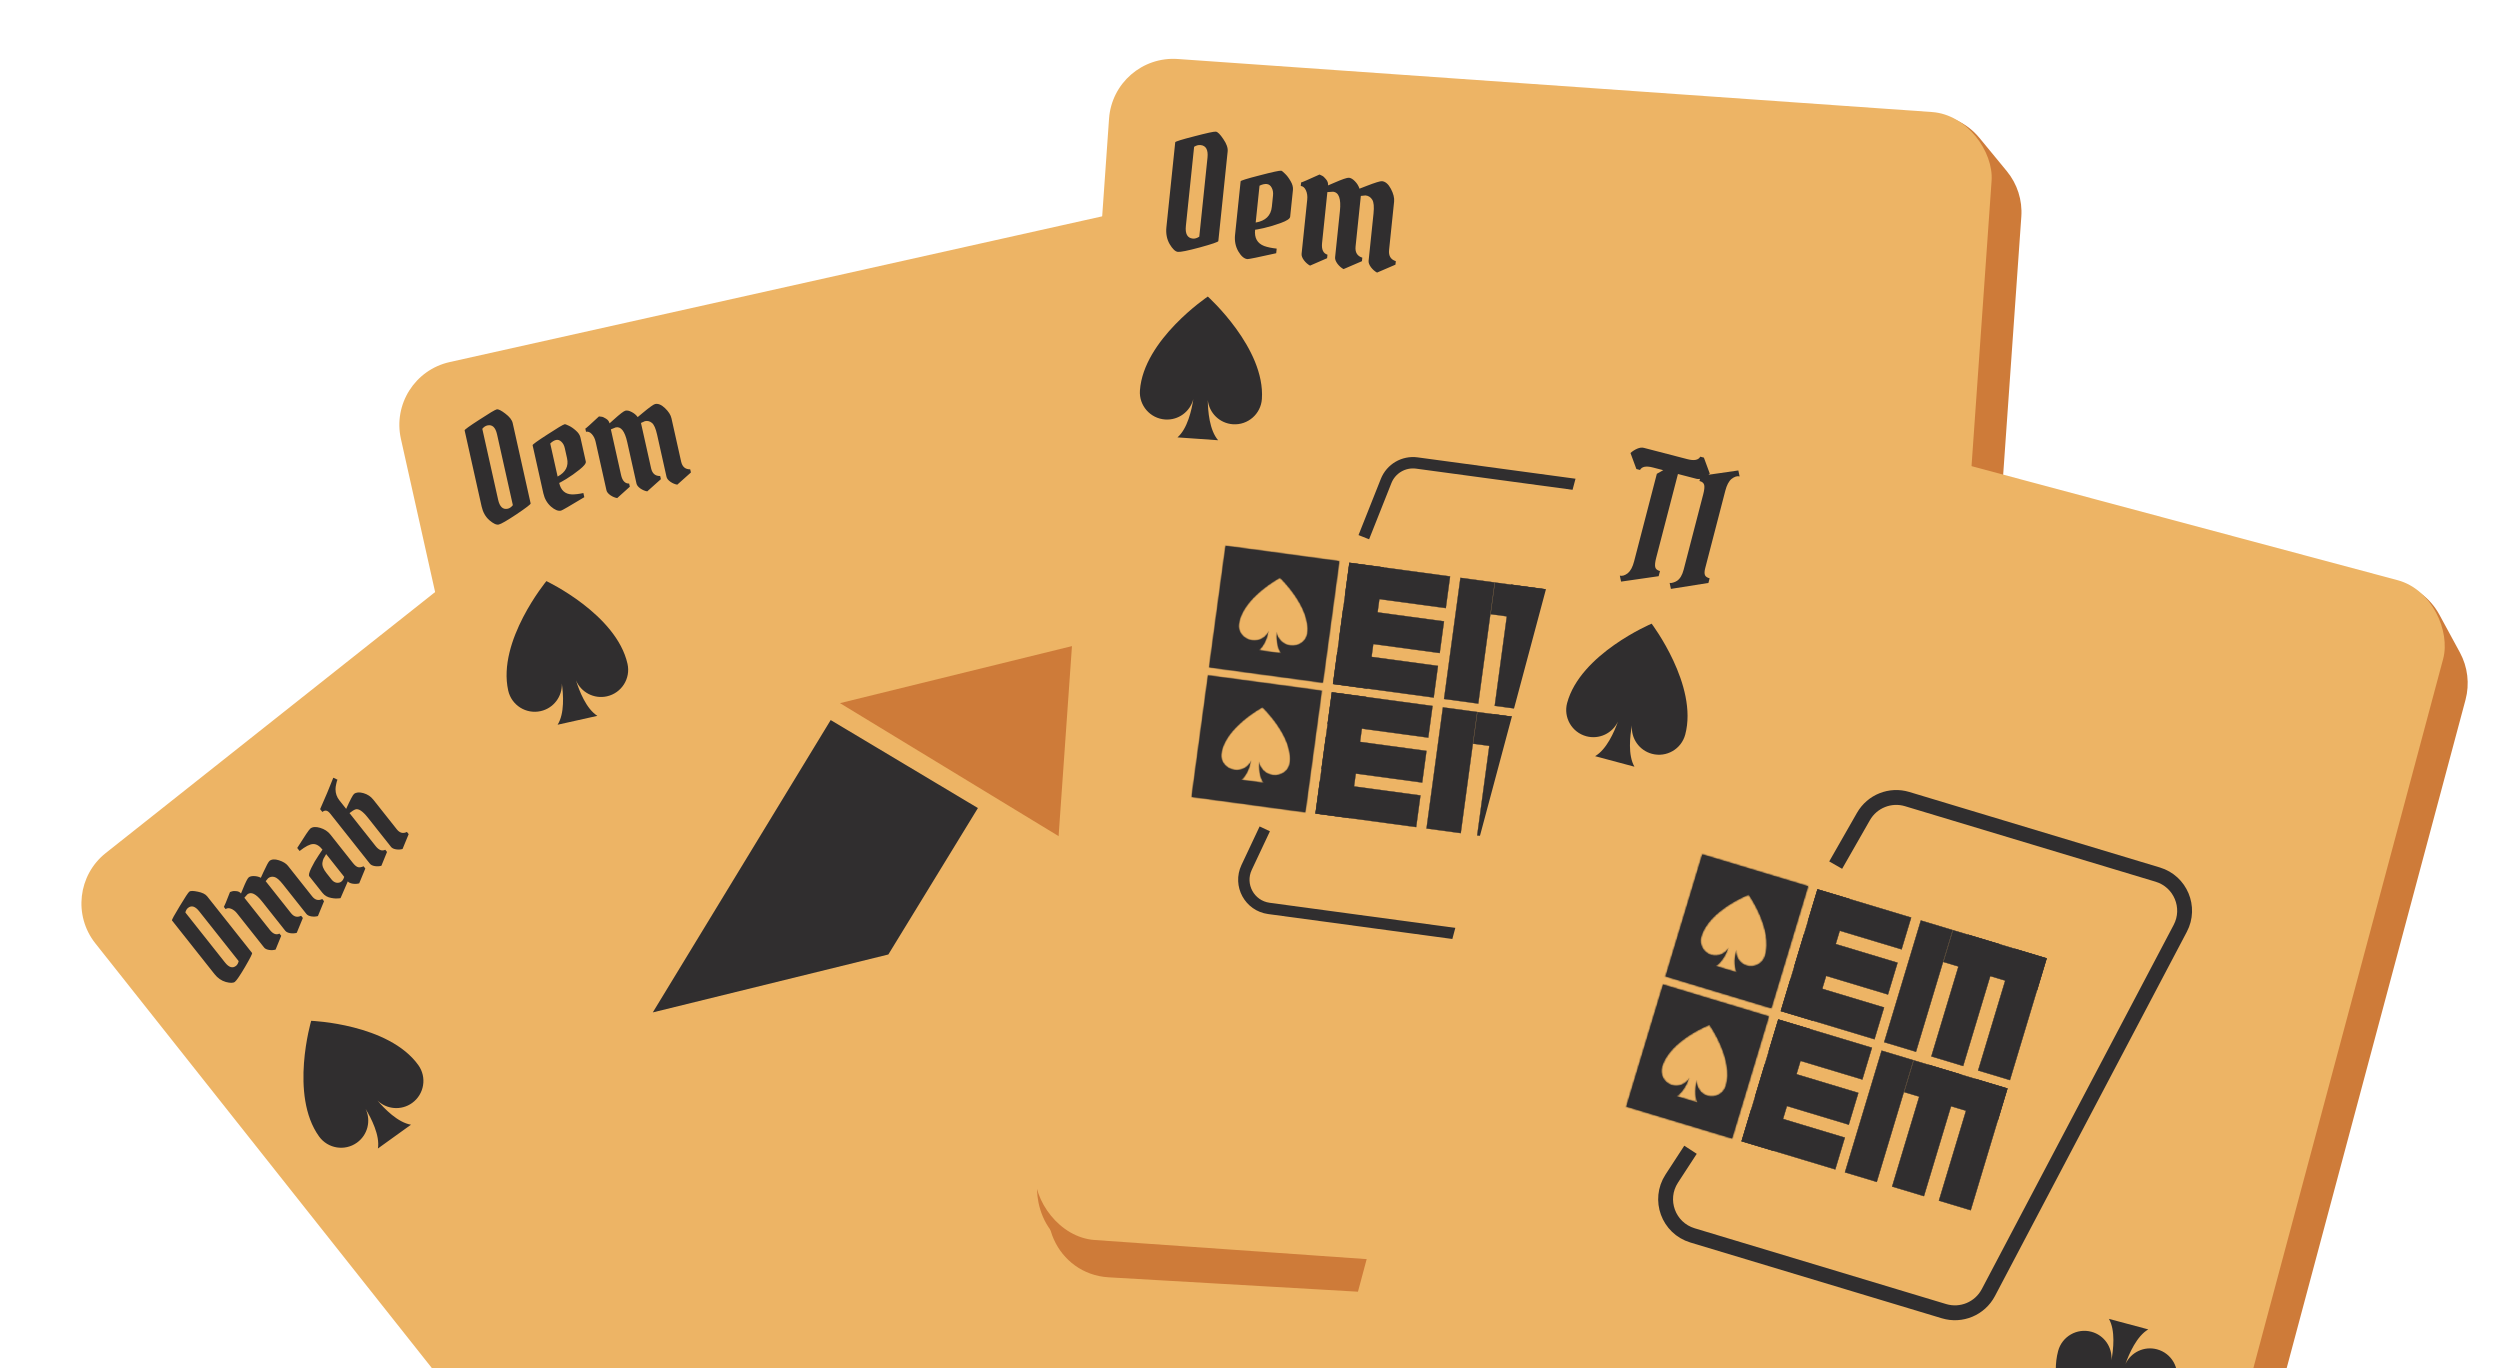 <svg width="994" height="544" viewBox="0 0 994 544" fill="none" xmlns="http://www.w3.org/2000/svg">
<path d="M269.461 174.541C268.296 158.268 282.449 145.009 298.599 147.32L315.54 149.745C322.021 150.673 327.9 154.05 331.967 159.182L590.757 485.804C599.454 496.78 597.709 512.708 586.844 521.542L348.547 715.276C332.484 728.336 308.366 717.849 306.888 697.2C292.862 501.329 283.785 374.578 269.461 174.541Z" fill="#CE7B39"/>
<rect x="22.023" y="355.028" width="351.766" height="470.727" rx="25.583" transform="rotate(-38.391 22.023 355.028)" fill="#EDB465"/>
<path d="M85.276 387.289L68.385 365.971C68.237 365.784 69.242 363.923 71.398 360.388C73.533 356.826 74.828 354.866 75.282 354.506C75.736 354.146 76.851 354.154 78.627 354.53C80.43 354.884 81.681 355.502 82.379 356.384L100.223 378.904C100.392 379.118 99.463 380.963 97.434 384.44C95.411 387.869 94.066 389.848 93.398 390.377C92.757 390.885 91.554 390.904 89.789 390.432C88.05 389.94 86.546 388.892 85.276 387.289ZM93.843 384.024C94.351 383.622 94.702 382.995 94.898 382.144L79.182 362.309C77.615 360.332 76.151 359.884 74.789 360.963C74.254 361.386 73.892 361.999 73.702 362.802L89.45 382.678C91.016 384.655 92.481 385.103 93.843 384.024ZM105.01 376.741L94.247 363.157C93.549 362.276 92.758 361.662 91.876 361.317C90.994 360.973 90.273 361.023 89.712 361.467L89.013 360.585C89.179 360.411 89.99 358.442 91.444 354.68C91.674 354.586 91.964 354.486 92.316 354.381C92.647 354.25 93.195 354.228 93.961 354.317C94.754 354.385 95.373 354.699 95.817 355.26C95.914 355.053 96.167 354.439 96.576 353.419C97.664 350.731 98.435 349.207 98.889 348.847C99.37 348.466 100.082 348.293 101.024 348.33C101.992 348.345 102.888 348.57 103.711 349.005C103.744 348.936 104.069 348.222 104.687 346.862C105.925 344.142 106.757 342.613 107.184 342.275C108.039 341.597 109.285 341.523 110.922 342.053C112.559 342.582 113.748 343.314 114.489 344.249L124.109 356.391C125.273 357.86 126.615 358.21 128.136 357.44L128.835 358.321L126.404 364.226C125.625 364.452 124.771 364.498 123.84 364.366C122.888 364.207 122.221 363.887 121.84 363.406L112.474 351.585C111.098 349.849 109.961 348.88 109.062 348.679C108.143 348.451 107.322 348.623 106.601 349.194L105.629 350.356L115.694 363.058C116.858 364.528 118.2 364.877 119.721 364.107L120.42 364.989L117.988 370.894C117.21 371.119 116.356 371.166 115.425 371.033C114.473 370.875 113.806 370.555 113.425 370.074L104.218 358.453C101.784 355.381 99.832 354.427 98.363 355.591L97.151 356.943L107.279 369.726C108.57 371.355 109.848 371.843 111.112 371.189L111.811 372.07L109.573 377.561C108.795 377.786 107.941 377.833 107.01 377.701C106.058 377.542 105.391 377.222 105.01 376.741ZM131.317 331.764L140.302 343.104C141.085 344.093 141.796 344.66 142.434 344.807C143.051 344.927 143.756 344.802 144.551 344.434L145.25 345.315L142.819 351.22C142.041 351.445 141.186 351.492 140.255 351.36C139.303 351.201 138.647 350.894 138.287 350.44L135.406 357.094C135.283 357.104 135.11 357.132 134.886 357.179C134.641 357.199 134.202 357.221 133.568 357.245C132.94 357.221 132.342 357.151 131.773 357.037C130.273 356.79 129.078 356.106 128.189 354.984L122.983 348.412C122.644 347.985 122.905 346.887 123.765 345.118C124.624 343.35 125.58 341.702 126.63 340.173L128.214 337.809C127.008 336.287 125.771 335.549 124.504 335.596C123.216 335.617 121.423 336.537 119.125 338.358L118.173 337.155C121.149 332.405 122.892 329.829 123.399 329.427C124.281 328.729 125.577 328.636 127.289 329.15C129 329.664 130.343 330.535 131.317 331.764ZM131.855 349.731C132.405 350.426 133.061 350.842 133.821 350.978C134.587 351.067 135.224 350.91 135.732 350.508C136.239 350.106 136.615 349.482 136.858 348.637L129.683 339.581C129.206 340.351 128.857 340.953 128.637 341.389C128.443 341.803 128.297 342.332 128.198 342.975C128.011 344.167 128.543 345.551 129.791 347.127L131.855 349.731ZM147.077 343.41L131.361 323.575C130.79 322.854 130.268 322.441 129.794 322.338C129.3 322.208 128.759 322.376 128.171 322.841L127.282 321.719C129.316 317.151 131.06 312.986 132.515 309.224L134.172 309.999C134.011 310.344 133.848 310.907 133.685 311.689C133.5 312.444 133.406 313.149 133.403 313.804C133.406 315.454 133.916 316.92 134.932 318.202L137.63 321.608C139.26 318.012 140.302 316.034 140.756 315.675C141.611 314.997 142.849 314.886 144.471 315.341C146.092 315.795 147.411 316.664 148.427 317.946L157.761 329.727C158.925 331.197 160.268 331.546 161.788 330.776L162.487 331.658L160.056 337.563C159.278 337.788 158.423 337.835 157.492 337.703C156.54 337.544 155.873 337.224 155.493 336.743L146.285 325.122C144.211 322.504 142.555 321.403 141.318 321.817C140.737 322.017 139.952 322.508 138.964 323.291L149.346 336.395C150.637 338.024 151.915 338.512 153.18 337.858L153.878 338.739L151.641 344.23C150.863 344.456 150.008 344.502 149.077 344.37C148.125 344.211 147.458 343.891 147.077 343.41Z" fill="#302E2F"/>
<path d="M509.318 479.56L517.212 496.153L502.864 484.673L509.318 479.56ZM491.638 475.718L495.836 472.392L492.112 467.692L479.58 477.622L483.304 482.322L486.844 479.516L526.866 511.555L529.999 509.073L507.992 462.76L511.501 459.98L507.778 455.28L495.245 465.21L498.969 469.909L503.167 466.583L506.691 473.991L498.044 480.843L491.638 475.718Z" fill="#302E2F"/>
<path d="M247.654 356.59C247.654 356.59 223.221 456.544 265.254 509.594C277.635 525.219 300.343 527.844 315.963 515.468C329.866 504.452 333.454 485.274 325.359 470.173C333.421 482.223 346.153 504.42 344.123 521.941L386.567 488.312C369.044 486.284 350.344 468.815 340.461 458.207C353.313 469.539 372.802 470.432 386.702 459.419C402.326 447.04 404.964 424.334 392.583 408.708C350.546 355.661 247.654 356.59 247.654 356.59Z" fill="#302E2F"/>
<path d="M123.726 405.877C123.726 405.877 115.032 435.412 126.857 451.853C130.339 456.696 137.09 457.796 141.931 454.315C146.24 451.216 147.579 445.534 145.37 440.907C147.612 444.621 151.108 451.433 150.258 456.642L163.412 447.181C158.203 446.331 152.857 440.849 150.05 437.541C153.734 441.107 159.547 441.645 163.855 438.547C168.697 435.065 169.801 428.315 166.318 423.472C154.493 407.032 123.726 405.877 123.726 405.877Z" fill="#302E2F"/>
<path d="M486.464 459.224C486.464 459.224 455.678 459.502 443.101 443.629C439.396 438.954 440.186 432.16 444.859 428.457C449.019 425.16 454.851 425.428 458.696 428.819C455.738 425.646 450.143 420.418 444.9 419.811L457.6 409.749C456.992 414.992 460.801 421.634 463.215 425.238C460.793 420.719 461.866 414.981 466.026 411.686C470.7 407.982 477.495 408.767 481.199 413.443C493.775 429.317 486.464 459.224 486.464 459.224Z" fill="#302E2F"/>
<g filter="url(#filter0_d_167_2601)">
<path d="M455.154 88.298C461.187 73.14 479.701 67.363 493.234 76.473L507.431 86.029C512.863 89.686 516.686 95.285 518.113 101.676L608.944 508.375C611.996 522.041 603.493 535.623 589.865 538.847L291.002 609.55C270.857 614.316 253.707 594.377 261.363 575.143C333.988 392.694 380.984 274.628 455.154 88.298Z" fill="#CE7B39"/>
<rect x="153.825" y="143.096" width="351.766" height="470.727" rx="25.583" transform="rotate(-12.59 153.825 143.096)" fill="#EDB465"/>
<path d="M191.489 194.924L184.732 164.672C184.673 164.406 186.626 162.995 190.593 160.437C194.55 157.842 196.852 156.472 197.496 156.328C198.14 156.184 199.281 156.746 200.917 158.012C202.591 159.27 203.568 160.525 203.847 161.776L210.985 193.735C211.052 194.038 209.183 195.47 205.377 198.032C201.6 200.547 199.238 201.91 198.29 202.122C197.381 202.325 196.137 201.747 194.56 200.388C193.02 199.02 191.997 197.199 191.489 194.924ZM201.899 195.823C202.619 195.663 203.291 195.194 203.913 194.418L197.627 166.27C197 163.464 195.72 162.277 193.787 162.709C193.028 162.878 192.353 163.328 191.759 164.057L198.059 192.263C198.685 195.068 199.965 196.255 201.899 195.823ZM224.526 162.232C224.716 162.19 225.257 162.387 226.151 162.824C227.036 163.224 227.977 163.869 228.972 164.762C229.959 165.616 230.562 166.536 230.782 167.522L232.916 177.075C233.068 177.757 232.25 178.816 230.461 180.25C228.672 181.685 226.901 182.936 225.15 184.004C223.428 185.025 222.491 185.553 222.339 185.587C222.991 188.506 224.663 190.023 227.356 190.138C228.674 190.162 230.206 189.979 231.95 189.59L232.318 191.239C226.566 194.712 223.482 196.496 223.065 196.589C221.928 196.843 220.594 196.305 219.063 194.975C217.523 193.608 216.512 191.843 216.03 189.682L211.762 170.575C211.703 170.31 213.657 168.898 217.623 166.341C221.581 163.746 223.882 162.376 224.526 162.232ZM224.555 171.718C224.318 170.657 223.873 169.821 223.219 169.211C222.557 168.563 221.847 168.323 221.089 168.492C220.33 168.662 219.56 169.132 218.777 169.904L221.711 183.04C224.911 181.331 226.16 178.902 225.457 175.756L224.555 171.718ZM241.127 188.495L236.821 169.218C236.542 167.967 236.035 166.945 235.301 166.154C234.567 165.363 233.802 165.056 233.006 165.234L232.727 163.983C232.984 163.886 234.791 162.268 238.15 159.13C238.433 159.146 238.78 159.188 239.193 159.255C239.598 159.284 240.171 159.534 240.913 160.005C241.693 160.468 242.172 161.097 242.35 161.893C242.552 161.729 243.116 161.225 244.042 160.381C246.492 158.162 248.039 156.981 248.683 156.837C249.366 156.684 250.181 156.861 251.13 157.365C252.116 157.861 252.924 158.537 253.552 159.391C253.62 159.336 254.308 158.765 255.617 157.676C258.236 155.5 259.848 154.343 260.455 154.208C261.668 153.937 262.983 154.479 264.4 155.834C265.817 157.189 266.674 158.53 266.97 159.857L270.818 177.088C271.284 179.173 272.488 180.198 274.43 180.162L274.71 181.413L269.286 186.266C268.376 186.111 267.476 185.735 266.586 185.138C265.688 184.502 265.163 183.844 265.01 183.161L261.264 166.386C260.714 163.921 260.027 162.363 259.205 161.711C258.374 161.021 257.447 160.79 256.423 161.019L254.85 161.728L258.876 179.755C259.342 181.84 260.546 182.865 262.488 182.829L262.768 184.08L257.344 188.933C256.434 188.778 255.534 188.402 254.644 187.805C253.746 187.169 253.221 186.511 253.069 185.828L249.385 169.337C248.412 164.977 246.882 163.03 244.797 163.496L242.883 164.282L246.935 182.422C247.451 184.735 248.52 185.869 250.142 185.825L250.422 187.076L245.402 191.6C244.492 191.445 243.592 191.069 242.702 190.472C241.804 189.837 241.279 189.178 241.127 188.495Z" fill="#302E2F"/>
<path d="M537.831 467.42L537.716 485.795L529.795 469.215L537.831 467.42ZM523.585 456.266L528.813 455.099L527.506 449.247L511.901 452.732L513.208 458.584L517.616 457.599L539.704 503.864L543.605 502.993L543.949 451.718L548.319 450.742L547.012 444.89L531.407 448.375L532.714 454.227L537.942 453.06L537.89 461.263L527.122 463.668L523.585 456.266Z" fill="#302E2F"/>
<g clip-path="url(#clip0_167_2601)">
<path fill-rule="evenodd" clip-rule="evenodd" d="M492.099 289.489L456.513 347.668L333.978 273.131L428.073 249.991L492.099 289.489Z" fill="#CE7B39"/>
<path fill-rule="evenodd" clip-rule="evenodd" d="M330.282 279.855L259.547 396.097L353.204 373.065L388.815 314.845L330.282 279.855Z" fill="#302E2F"/>
</g>
<path d="M217.248 224.61C217.248 224.61 197.649 248.354 202.063 268.119C203.363 273.94 209.138 277.605 214.958 276.305C220.138 275.148 223.602 270.449 223.388 265.327C223.991 269.623 224.53 277.261 221.701 281.716L237.514 278.185C233.058 275.356 230.295 268.215 229.015 264.07C231.001 268.797 236.135 271.575 241.313 270.419C247.134 269.119 250.802 263.346 249.502 257.524C245.086 237.759 217.248 224.61 217.248 224.61Z" fill="#302E2F"/>
<path d="M526.617 439.05C526.617 439.05 498.779 425.901 494.364 406.136C493.064 400.314 496.732 394.541 502.551 393.241C507.731 392.085 512.865 394.863 514.851 399.59C513.569 395.446 510.807 388.304 506.351 385.476L522.165 381.944C519.335 386.4 519.874 394.038 520.478 398.333C520.264 393.211 523.728 388.512 528.907 387.355C534.728 386.055 540.503 389.72 541.803 395.541C546.216 415.306 526.617 439.05 526.617 439.05Z" fill="#302E2F"/>
</g>
<g filter="url(#filter1_d_167_2601)">
<path d="M747.172 48.857C757.287 36.057 776.679 35.814 787.044 48.412L797.916 61.629C802.075 66.685 804.138 73.144 803.679 79.676L774.451 495.368C773.469 509.337 761.438 519.921 747.458 519.114L440.855 501.427C420.188 500.235 409.454 476.226 422.289 459.984C544.042 305.91 622.83 206.208 747.172 48.857Z" fill="#CE7B39"/>
<path d="M420.264 485.533C413.294 478.888 412.105 469.358 412.381 465.423L451.419 493.814C443.938 493.823 427.234 492.178 420.264 485.533Z" fill="#CE7B39"/>
<rect x="442.752" y="15.225" width="351.766" height="470.727" rx="25.583" transform="rotate(4.022 442.752 15.225)" fill="#EDB465"/>
<path d="M463.762 83.871L467.272 50.123C467.302 49.827 469.821 49.042 474.827 47.767C479.837 46.45 482.701 45.828 483.42 45.903C484.139 45.978 485.128 46.957 486.385 48.841C487.685 50.728 488.262 52.37 488.117 53.766L484.409 89.417C484.374 89.755 481.936 90.592 477.095 91.926C472.301 93.223 469.375 93.817 468.318 93.707C467.303 93.601 466.213 92.569 465.049 90.609C463.927 88.655 463.498 86.408 463.762 83.871ZM474.253 88.425C475.057 88.508 475.917 88.256 476.833 87.667L480.098 56.266C480.424 53.137 479.508 51.46 477.351 51.235C476.505 51.148 475.648 51.379 474.778 51.93L471.506 83.394C471.181 86.523 472.096 88.2 474.253 88.425ZM509.42 61.432C509.632 61.454 510.125 61.847 510.901 62.611C511.681 63.334 512.432 64.331 513.155 65.603C513.882 66.833 514.188 67.998 514.074 69.097L512.965 79.754C512.886 80.516 511.669 81.329 509.313 82.196C506.957 83.062 504.685 83.745 502.495 84.244C500.353 84.705 499.197 84.927 499.028 84.91C498.689 88.166 499.897 90.322 502.651 91.378C504.012 91.862 505.664 92.204 507.61 92.407L507.419 94.246C500.241 95.851 496.42 96.629 495.954 96.581C494.686 96.449 493.488 95.427 492.362 93.514C491.24 91.559 490.804 89.376 491.055 86.966L493.272 65.651C493.302 65.355 495.821 64.57 500.827 63.295C505.837 61.978 508.702 61.357 509.42 61.432ZM506.151 71.287C506.274 70.103 506.103 69.081 505.637 68.22C505.175 67.317 504.521 66.821 503.675 66.733C502.829 66.645 501.866 66.866 500.785 67.395L499.261 82.048C503.177 81.387 505.318 79.301 505.683 75.791L506.151 71.287ZM517.515 94.463L519.751 72.958C519.896 71.562 519.726 70.326 519.239 69.25C518.753 68.173 518.065 67.589 517.177 67.496L517.322 66.101C517.623 66.089 520.062 65.039 524.639 62.95C524.927 63.066 525.273 63.23 525.678 63.443C526.088 63.614 526.596 64.073 527.202 64.82C527.851 65.571 528.129 66.391 528.036 67.279C528.303 67.179 529.064 66.852 530.319 66.298C533.633 64.847 535.649 64.159 536.368 64.234C537.13 64.313 537.915 64.78 538.724 65.633C539.575 66.491 540.178 67.473 540.533 68.579C540.622 68.545 541.535 68.191 543.273 67.517C546.747 66.168 548.823 65.529 549.5 65.6C550.853 65.74 552.029 66.761 553.029 68.66C554.028 70.559 554.451 72.249 554.297 73.729L552.298 92.95C552.056 95.276 552.949 96.758 554.978 97.397L554.832 98.793L547.515 101.943C546.625 101.466 545.821 100.762 545.106 99.833C544.395 98.861 544.079 97.995 544.158 97.234L546.104 78.52C546.39 75.771 546.22 73.915 545.593 72.952C544.971 71.947 544.089 71.385 542.947 71.266L541.068 71.456L538.976 91.565C538.735 93.891 539.628 95.373 541.656 96.011L541.511 97.407L534.194 100.558C533.303 100.08 532.5 99.377 531.784 98.448C531.073 97.476 530.757 96.609 530.836 95.848L532.75 77.452C533.255 72.588 532.345 70.036 530.019 69.794L527.759 69.943L525.655 90.18C525.387 92.759 526.102 94.308 527.801 94.827L527.655 96.223L520.872 99.172C519.982 98.695 519.178 97.991 518.463 97.062C517.752 96.09 517.436 95.224 517.515 94.463Z" fill="#302E2F"/>
<path d="M726.257 419.546C721.985 419.512 719.13 421.743 717.692 426.237C717.478 425.474 717.183 424.731 716.807 424.01C714.919 420.458 711.716 418.523 707.197 418.206C705.708 418.101 704.339 418.192 703.09 418.478C698.85 419.515 696.563 422.4 696.23 427.132C695.794 434.1 702.398 438.198 716.043 439.425L715.679 444.608C715.57 446.15 715.371 447.472 715.079 448.573C714.335 451.566 712.713 452.975 710.214 452.8C709.47 452.747 708.815 452.568 708.248 452.261C707.382 451.665 706.731 450.284 706.296 448.116C706.135 447.357 706.013 446.814 705.929 446.487C705.289 444.198 703.826 442.973 701.539 442.813C701.008 442.775 700.497 442.82 700.007 442.945C698.003 443.339 696.928 444.572 696.782 446.646C696.718 447.55 696.898 448.417 697.32 449.248C698.96 452.516 703.396 454.404 710.627 454.912C712.487 455.043 714.228 454.978 715.85 454.718C722.125 453.61 725.497 449.733 725.964 443.087L727.136 426.42C727.315 423.868 727.994 422.58 729.171 422.556C730.709 422.717 731.509 424.643 731.57 428.334L733.649 428.4C733.605 426.741 733.461 425.368 733.217 424.283C732.458 421.398 730.138 419.819 726.257 419.546ZM711.103 421.926C711.475 421.952 711.894 422.062 712.362 422.255C714.535 423.263 715.996 425.663 716.744 429.456L716.2 437.192C713.815 436.917 711.869 436.486 710.361 435.899C707.564 434.634 706.29 432.247 706.536 428.738C706.915 424.116 708.437 421.846 711.103 421.926Z" fill="#302E2F"/>
<mask id="path-21-inside-1_167_2601" fill="white">
<path fill-rule="evenodd" clip-rule="evenodd" d="M532.488 216.705L487.312 210.593L480.779 258.877L525.955 264.989L532.488 216.705ZM492.535 241.749C493.96 231.217 508.936 223.233 508.936 223.233C508.936 223.233 521.251 234.909 519.827 245.442C519.407 248.544 516.351 250.691 513.002 250.238C510.023 249.835 507.819 247.508 507.664 244.815C507.555 247.09 507.662 251.114 509.495 253.339L500.397 252.108C502.755 250.451 503.927 246.599 504.427 244.377C503.562 246.932 500.82 248.59 497.84 248.187C494.491 247.734 492.115 244.852 492.535 241.749Z"/>
</mask>
<path fill-rule="evenodd" clip-rule="evenodd" d="M532.488 216.705L487.312 210.593L480.779 258.877L525.955 264.989L532.488 216.705ZM492.535 241.749C493.96 231.217 508.936 223.233 508.936 223.233C508.936 223.233 521.251 234.909 519.827 245.442C519.407 248.544 516.351 250.691 513.002 250.238C510.023 249.835 507.819 247.508 507.664 244.815C507.555 247.09 507.662 251.114 509.495 253.339L500.397 252.108C502.755 250.451 503.927 246.599 504.427 244.377C503.562 246.932 500.82 248.59 497.84 248.187C494.491 247.734 492.115 244.852 492.535 241.749Z" fill="#302E2F"/>
<path d="M487.312 210.593L487.363 210.214L486.984 210.162L486.932 210.542L487.312 210.593ZM532.488 216.705L532.868 216.757L532.919 216.377L532.54 216.326L532.488 216.705ZM480.779 258.877L480.4 258.826L480.348 259.205L480.728 259.257L480.779 258.877ZM525.955 264.989L525.904 265.369L526.284 265.42L526.335 265.041L525.955 264.989ZM508.936 223.233L509.199 222.955L508.999 222.765L508.755 222.895L508.936 223.233ZM519.827 245.442L520.207 245.493L520.207 245.493L519.827 245.442ZM507.664 244.815L508.047 244.793L507.281 244.796L507.664 244.815ZM509.495 253.339L509.443 253.718L510.412 253.849L509.79 253.095L509.495 253.339ZM500.397 252.108L500.177 251.794L499.377 252.356L500.346 252.488L500.397 252.108ZM504.427 244.377L504.801 244.461L504.064 244.254L504.427 244.377ZM487.261 210.973L532.437 217.085L532.54 216.326L487.363 210.214L487.261 210.973ZM481.159 258.928L487.692 210.645L486.932 210.542L480.4 258.826L481.159 258.928ZM526.007 264.61L480.831 258.497L480.728 259.257L525.904 265.369L526.007 264.61ZM532.108 216.654L525.576 264.938L526.335 265.041L532.868 216.757L532.108 216.654ZM508.936 223.233C508.755 222.895 508.755 222.895 508.755 222.895C508.755 222.895 508.755 222.895 508.754 222.896C508.754 222.896 508.753 222.896 508.752 222.897C508.75 222.898 508.747 222.9 508.743 222.902C508.736 222.906 508.724 222.912 508.71 222.92C508.68 222.936 508.637 222.959 508.581 222.99C508.469 223.053 508.306 223.145 508.097 223.265C507.681 223.507 507.085 223.863 506.367 224.323C504.931 225.242 503 226.579 501.023 228.249C497.087 231.573 492.888 236.282 492.155 241.698L492.915 241.801C493.607 236.684 497.609 232.135 501.517 228.834C503.462 227.192 505.364 225.875 506.78 224.968C507.488 224.515 508.074 224.165 508.482 223.928C508.685 223.81 508.845 223.72 508.953 223.66C509.007 223.63 509.048 223.608 509.076 223.593C509.089 223.586 509.1 223.58 509.106 223.576C509.11 223.575 509.112 223.573 509.114 223.572C509.115 223.572 509.115 223.572 509.116 223.571C509.116 223.571 509.116 223.571 509.116 223.571C509.116 223.571 509.116 223.571 508.936 223.233ZM520.207 245.493C520.939 240.077 518.143 234.422 515.232 230.171C513.769 228.036 512.263 226.234 511.123 224.966C510.552 224.332 510.073 223.83 509.735 223.487C509.567 223.315 509.433 223.183 509.342 223.093C509.296 223.048 509.261 223.014 509.237 222.991C509.225 222.98 509.216 222.971 509.209 222.965C509.206 222.962 509.204 222.959 509.202 222.958C509.201 222.957 509.201 222.956 509.2 222.956C509.2 222.956 509.2 222.956 509.2 222.955C509.199 222.955 509.199 222.955 508.936 223.233C508.672 223.511 508.672 223.511 508.672 223.511C508.672 223.511 508.672 223.511 508.672 223.511C508.673 223.512 508.673 223.512 508.674 223.513C508.675 223.514 508.677 223.516 508.68 223.519C508.685 223.524 508.694 223.532 508.705 223.543C508.728 223.565 508.761 223.597 508.805 223.64C508.894 223.727 509.024 223.856 509.189 224.024C509.519 224.36 509.991 224.853 510.553 225.478C511.677 226.729 513.161 228.504 514.599 230.604C517.49 234.825 520.139 240.274 519.448 245.391L520.207 245.493ZM512.951 250.618C516.481 251.095 519.755 248.832 520.207 245.493L519.448 245.391C519.06 248.256 516.221 250.287 513.053 249.858L512.951 250.618ZM507.282 244.837C507.448 247.729 509.806 250.192 512.951 250.618L513.053 249.858C510.239 249.478 508.19 247.287 508.047 244.793L507.282 244.837ZM509.79 253.095C508.938 252.061 508.468 250.579 508.23 249.037C507.993 247.504 507.993 245.957 508.047 244.833L507.281 244.796C507.226 245.948 507.225 247.551 507.472 249.154C507.719 250.75 508.218 252.392 509.199 253.582L509.79 253.095ZM500.346 252.488L509.443 253.718L509.546 252.959L500.449 251.728L500.346 252.488ZM504.053 244.293C503.806 245.39 503.395 246.882 502.759 248.297C502.12 249.72 501.273 251.024 500.177 251.794L500.618 252.421C501.879 251.535 502.797 250.084 503.458 248.611C504.123 247.131 504.548 245.586 504.801 244.461L504.053 244.293ZM497.788 248.566C500.933 248.992 503.861 247.244 504.79 244.5L504.064 244.254C503.264 246.62 500.706 248.188 497.891 247.807L497.788 248.566ZM492.155 241.698C491.704 245.037 494.258 248.089 497.788 248.566L497.891 247.807C494.725 247.379 492.527 244.666 492.915 241.801L492.155 241.698Z" fill="#302E2F" mask="url(#path-21-inside-1_167_2601)"/>
<mask id="path-23-inside-2_167_2601" fill="white">
<path fill-rule="evenodd" clip-rule="evenodd" d="M525.518 268.219L480.342 262.106L473.81 310.39L518.986 316.502L525.518 268.219ZM485.565 293.263C486.99 282.73 501.966 274.746 501.966 274.746C501.966 274.746 514.282 286.423 512.857 296.955C512.438 300.057 509.381 302.204 506.032 301.751C503.053 301.348 500.849 299.021 500.694 296.328C500.585 298.603 500.692 302.628 502.525 304.852L493.427 303.621C495.785 301.964 496.958 298.113 497.457 295.89C496.593 298.445 493.85 300.103 490.87 299.7C487.522 299.247 485.146 296.365 485.565 293.263Z"/>
</mask>
<path fill-rule="evenodd" clip-rule="evenodd" d="M525.518 268.219L480.342 262.106L473.81 310.39L518.986 316.502L525.518 268.219ZM485.565 293.263C486.99 282.73 501.966 274.746 501.966 274.746C501.966 274.746 514.282 286.423 512.857 296.955C512.438 300.057 509.381 302.204 506.032 301.751C503.053 301.348 500.849 299.021 500.694 296.328C500.585 298.603 500.692 302.628 502.525 304.852L493.427 303.621C495.785 301.964 496.958 298.113 497.457 295.89C496.593 298.445 493.85 300.103 490.87 299.7C487.522 299.247 485.146 296.365 485.565 293.263Z" fill="#302E2F"/>
<path d="M480.342 262.106L480.394 261.727L480.014 261.675L479.963 262.055L480.342 262.106ZM525.518 268.219L525.898 268.27L525.949 267.89L525.57 267.839L525.518 268.219ZM473.81 310.39L473.43 310.339L473.379 310.719L473.758 310.77L473.81 310.39ZM518.986 316.502L518.934 316.882L519.314 316.933L519.365 316.554L518.986 316.502ZM501.966 274.746L502.229 274.468L502.029 274.279L501.786 274.408L501.966 274.746ZM512.857 296.955L513.237 297.007L513.237 297.007L512.857 296.955ZM500.694 296.328L501.077 296.306L500.312 296.31L500.694 296.328ZM502.525 304.852L502.474 305.232L503.442 305.363L502.821 304.608L502.525 304.852ZM493.427 303.621L493.207 303.308L492.407 303.87L493.376 304.001L493.427 303.621ZM497.457 295.89L497.831 295.974L497.094 295.767L497.457 295.89ZM480.291 262.486L525.467 268.598L525.57 267.839L480.394 261.727L480.291 262.486ZM474.189 310.442L480.722 262.158L479.963 262.055L473.43 310.339L474.189 310.442ZM519.037 316.123L473.861 310.011L473.758 310.77L518.934 316.882L519.037 316.123ZM525.139 268.167L518.606 316.451L519.365 316.554L525.898 268.27L525.139 268.167ZM501.966 274.746C501.786 274.408 501.786 274.408 501.785 274.409C501.785 274.409 501.785 274.409 501.785 274.409C501.784 274.409 501.783 274.41 501.782 274.41C501.78 274.411 501.777 274.413 501.773 274.415C501.766 274.419 501.755 274.425 501.74 274.433C501.711 274.449 501.668 274.473 501.612 274.504C501.5 274.566 501.336 274.658 501.128 274.779C500.711 275.02 500.116 275.376 499.397 275.836C497.961 276.755 496.03 278.092 494.053 279.762C490.117 283.086 485.918 287.796 485.186 293.211L485.945 293.314C486.637 288.197 490.639 283.649 494.547 280.348C496.492 278.705 498.394 277.388 499.81 276.481C500.518 276.028 501.104 275.678 501.512 275.442C501.716 275.323 501.875 275.234 501.983 275.174C502.037 275.144 502.078 275.121 502.106 275.106C502.12 275.099 502.13 275.093 502.137 275.09C502.14 275.088 502.142 275.087 502.144 275.086C502.145 275.085 502.145 275.085 502.146 275.085C502.146 275.085 502.146 275.085 502.146 275.085C502.146 275.085 502.146 275.085 501.966 274.746ZM513.237 297.007C513.969 291.591 511.173 285.935 508.262 281.685C506.799 279.549 505.293 277.747 504.153 276.479C503.582 275.845 503.103 275.344 502.766 275C502.597 274.829 502.464 274.696 502.372 274.607C502.326 274.562 502.291 274.528 502.267 274.504C502.255 274.493 502.246 274.484 502.24 274.478C502.236 274.475 502.234 274.473 502.232 274.471C502.231 274.47 502.231 274.47 502.23 274.469C502.23 274.469 502.23 274.469 502.23 274.469C502.23 274.469 502.229 274.468 501.966 274.746C501.702 275.025 501.702 275.024 501.702 275.025C501.702 275.025 501.702 275.025 501.703 275.025C501.703 275.025 501.703 275.026 501.704 275.026C501.705 275.027 501.707 275.029 501.71 275.032C501.716 275.037 501.724 275.045 501.735 275.056C501.758 275.078 501.792 275.111 501.836 275.154C501.924 275.24 502.054 275.369 502.219 275.537C502.55 275.874 503.021 276.367 503.583 276.992C504.708 278.242 506.191 280.017 507.63 282.118C510.52 286.338 513.17 291.787 512.478 296.904L513.237 297.007ZM505.981 302.131C509.511 302.609 512.785 300.345 513.237 297.007L512.478 296.904C512.09 299.769 509.251 301.8 506.084 301.372L505.981 302.131ZM500.312 296.35C500.478 299.243 502.836 301.706 505.981 302.131L506.084 301.372C503.269 300.991 501.22 298.8 501.077 296.306L500.312 296.35ZM502.821 304.608C501.968 303.574 501.498 302.092 501.26 300.551C501.023 299.017 501.023 297.47 501.077 296.347L500.312 296.31C500.256 297.461 500.255 299.064 500.502 300.668C500.749 302.263 501.248 303.906 502.229 305.096L502.821 304.608ZM493.376 304.001L502.474 305.232L502.576 304.472L493.479 303.242L493.376 304.001ZM497.083 295.806C496.837 296.904 496.425 298.395 495.79 299.811C495.151 301.234 494.303 302.537 493.207 303.308L493.648 303.935C494.909 303.048 495.827 301.597 496.489 300.125C497.153 298.645 497.578 297.099 497.831 295.974L497.083 295.806ZM490.818 300.08C493.964 300.505 496.891 298.757 497.82 296.013L497.094 295.767C496.294 298.133 493.736 299.701 490.921 299.32L490.818 300.08ZM485.186 293.211C484.734 296.55 487.289 299.602 490.818 300.08L490.921 299.32C487.755 298.892 485.557 296.18 485.945 293.314L485.186 293.211Z" fill="#302E2F" mask="url(#path-23-inside-2_167_2601)"/>
<rect x="536.537" y="217.339" width="13.723" height="48.593" transform="rotate(7.705 536.537 217.339)" fill="#302E2F" stroke="#302E2F" stroke-width="0.129"/>
<rect x="534.834" y="229.926" width="12.701" height="40.374" transform="rotate(-82.295 534.834 229.926)" fill="#302E2F" stroke="#302E2F" stroke-width="0.129"/>
<rect x="530.021" y="265.494" width="12.701" height="40.374" transform="rotate(-82.295 530.021 265.494)" fill="#302E2F" stroke="#302E2F" stroke-width="0.129"/>
<rect x="532.417" y="247.791" width="12.701" height="40.374" transform="rotate(-82.295 532.417 247.791)" fill="#302E2F" stroke="#302E2F" stroke-width="0.129"/>
<rect x="529.57" y="268.842" width="13.723" height="48.593" transform="rotate(7.705 529.57 268.842)" fill="#302E2F" stroke="#302E2F" stroke-width="0.129"/>
<rect x="527.867" y="281.428" width="12.701" height="40.374" transform="rotate(-82.295 527.867 281.428)" fill="#302E2F" stroke="#302E2F" stroke-width="0.129"/>
<rect x="523.054" y="316.996" width="12.701" height="40.374" transform="rotate(-82.295 523.054 316.996)" fill="#302E2F" stroke="#302E2F" stroke-width="0.129"/>
<rect x="525.45" y="299.293" width="12.701" height="40.374" transform="rotate(-82.295 525.45 299.293)" fill="#302E2F" stroke="#302E2F" stroke-width="0.129"/>
<rect x="580.672" y="223.311" width="13.723" height="48.593" transform="rotate(7.705 580.672 223.311)" fill="#302E2F" stroke="#302E2F" stroke-width="0.129"/>
<rect x="620.809" y="228.742" width="13.723" height="48.593" transform="rotate(7.705 620.809 228.742)" fill="#302E2F" stroke="#302E2F" stroke-width="0.129"/>
<rect x="600.827" y="226.038" width="13.723" height="48.593" transform="rotate(7.705 600.827 226.038)" fill="#302E2F" stroke="#302E2F" stroke-width="0.129"/>
<rect x="592.696" y="237.755" width="12.701" height="40.374" transform="rotate(-82.295 592.696 237.755)" fill="#302E2F" stroke="#302E2F" stroke-width="0.129"/>
<rect x="573.704" y="274.813" width="13.723" height="48.593" transform="rotate(7.705 573.704 274.813)" fill="#302E2F" stroke="#302E2F" stroke-width="0.129"/>
<rect x="613.841" y="280.244" width="13.723" height="48.593" transform="rotate(7.705 613.841 280.244)" fill="#302E2F" stroke="#302E2F" stroke-width="0.129"/>
<rect x="593.86" y="277.54" width="13.723" height="48.593" transform="rotate(7.705 593.86 277.54)" fill="#302E2F" stroke="#302E2F" stroke-width="0.129"/>
<rect x="585.728" y="289.257" width="12.701" height="40.374" transform="rotate(-82.295 585.728 289.257)" fill="#302E2F" stroke="#302E2F" stroke-width="0.129"/>
<path d="M542.248 207.146L551.123 184.8C553.072 179.893 558.113 176.945 563.346 177.653L678.495 193.233C685.728 194.211 690.229 201.595 687.784 208.472L632.887 362.901C631.066 368.024 625.904 371.17 620.516 370.441L504.508 354.745C496.811 353.704 492.341 345.486 495.65 338.459L502.874 323.117" stroke="#302E2F" stroke-width="4.525"/>
<path d="M480.225 111.468C480.225 111.468 454.656 128.618 453.235 148.82C452.817 154.771 457.304 159.933 463.252 160.351C468.547 160.723 473.209 157.211 474.469 152.241C473.818 156.53 472.151 164.003 468.167 167.464L484.329 168.601C480.868 164.616 480.262 156.983 480.22 152.646C480.772 157.743 484.897 161.873 490.19 162.245C496.14 162.664 501.305 158.18 501.723 152.229C503.142 132.027 480.225 111.468 480.225 111.468Z" fill="#302E2F"/>
<path d="M715.379 405.403C715.379 405.403 692.461 384.844 693.881 364.642C694.3 358.691 699.465 354.208 705.413 354.626C710.708 354.998 714.833 359.129 715.384 364.225C715.34 359.888 714.735 352.255 711.274 348.27L727.437 349.407C723.452 352.868 721.785 360.341 721.135 364.63C722.395 359.66 727.058 356.148 732.351 356.52C738.301 356.938 742.788 362.101 742.369 368.051C740.947 388.253 715.379 405.403 715.379 405.403Z" fill="#302E2F"/>
</g>
<g filter="url(#filter2_d_167_2601)">
<path d="M930.669 230.816C943.033 220.173 962.119 223.62 969.899 237.96L978.06 253.002C981.182 258.757 981.979 265.491 980.286 271.816L872.561 674.369C868.941 687.897 855.117 696 841.545 692.55L543.897 616.895C523.833 611.795 517.86 586.183 533.549 572.677C682.373 444.562 778.68 361.657 930.669 230.816Z" fill="#CE7B39"/>
<rect x="638.196" y="139.921" width="351.766" height="470.727" rx="25.583" transform="rotate(14.982 638.196 139.921)" fill="#EDB465"/>
<path d="M649.721 216.757L658.759 181.944L661.307 180.502L657.168 179.428C654.497 178.735 652.799 179.065 652.073 180.419L650.628 180.044L648.283 173.686C649.024 172.99 649.896 172.422 650.899 171.981C651.901 171.54 652.796 171.422 653.585 171.627L670.926 176.128C673.597 176.822 675.295 176.491 676.021 175.137L677.466 175.512L679.811 181.871C679.07 182.566 678.198 183.134 677.195 183.575C676.193 184.016 675.298 184.134 674.509 183.93L667.153 182.02L658.49 215.388C658.07 217.008 657.944 218.214 658.112 219.006C658.28 219.797 658.912 220.335 660.007 220.619L659.478 222.656L644.546 224.809L644.041 222.434C645.004 222.684 646.072 222.354 647.243 221.443C648.315 220.552 649.142 218.991 649.721 216.757ZM669.426 220.05L677.219 190.032C677.639 188.411 677.765 187.205 677.597 186.414C677.428 185.622 676.797 185.084 675.702 184.8L676.231 182.764L691.163 180.611L691.668 182.985C690.704 182.735 689.637 183.066 688.466 183.977C687.393 184.867 686.567 186.429 685.987 188.662L677.973 219.534C677.666 220.717 677.642 221.622 677.899 222.249C678.168 222.833 678.785 223.251 679.748 223.501L679.27 225.34C669.369 226.929 664.397 227.719 664.353 227.707L663.848 225.332C664.198 225.423 664.654 225.378 665.215 225.197C665.82 225.027 666.349 224.79 666.802 224.487C667.994 223.674 668.869 222.196 669.426 220.05Z" fill="#302E2F"/>
<mask id="path-47-inside-3_167_2601" fill="white">
<path fill-rule="evenodd" clip-rule="evenodd" d="M718.893 345.935L676.844 333.264L662.223 381.782L704.271 394.454L718.893 345.935ZM676.416 365.911C679.605 355.327 695.283 349.277 695.283 349.277C695.283 349.277 705.007 362.982 701.818 373.566C700.879 376.683 697.589 378.448 694.472 377.509C691.699 376.673 690.001 373.977 690.32 371.197C689.821 373.512 689.224 377.648 690.587 380.186L682.119 377.635C684.657 376.272 686.445 372.494 687.308 370.289C686.039 372.783 683.133 374.092 680.359 373.256C677.243 372.317 675.476 369.028 676.416 365.911Z"/>
</mask>
<path fill-rule="evenodd" clip-rule="evenodd" d="M718.893 345.935L676.844 333.264L662.223 381.782L704.271 394.454L718.893 345.935ZM676.416 365.911C679.605 355.327 695.283 349.277 695.283 349.277C695.283 349.277 705.007 362.982 701.818 373.566C700.879 376.683 697.589 378.448 694.472 377.509C691.699 376.673 690.001 373.977 690.32 371.197C689.821 373.512 689.224 377.648 690.587 380.186L682.119 377.635C684.657 376.272 686.445 372.494 687.308 370.289C686.039 372.783 683.133 374.092 680.359 373.256C677.243 372.317 675.476 369.028 676.416 365.911Z" fill="#302E2F"/>
<path d="M676.844 333.264L676.989 332.784L676.509 332.64L676.365 333.119L676.844 333.264ZM718.893 345.935L719.372 346.08L719.516 345.6L719.037 345.456L718.893 345.935ZM662.223 381.782L661.743 381.638L661.599 382.117L662.078 382.262L662.223 381.782ZM704.271 394.454L704.127 394.933L704.606 395.078L704.75 394.598L704.271 394.454ZM695.283 349.277L695.691 348.987L695.466 348.67L695.103 348.81L695.283 349.277ZM701.818 373.566L702.298 373.71L702.298 373.71L701.818 373.566ZM690.32 371.197L690.818 371.255L689.831 371.092L690.32 371.197ZM690.587 380.186L690.442 380.666L691.599 381.014L691.028 379.949L690.587 380.186ZM682.119 377.635L681.882 377.193L680.817 377.765L681.975 378.114L682.119 377.635ZM687.308 370.289L687.774 370.472L686.861 370.062L687.308 370.289ZM676.7 333.743L718.748 346.415L719.037 345.456L676.989 332.784L676.7 333.743ZM662.702 381.927L677.324 333.408L676.365 333.119L661.743 381.638L662.702 381.927ZM704.415 393.975L662.367 381.303L662.078 382.262L704.127 394.933L704.415 393.975ZM718.413 345.791L703.792 394.31L704.75 394.598L719.372 346.08L718.413 345.791ZM695.283 349.277C695.103 348.81 695.103 348.81 695.102 348.81C695.102 348.81 695.102 348.81 695.102 348.81C695.101 348.81 695.1 348.811 695.099 348.811C695.097 348.812 695.094 348.813 695.089 348.815C695.081 348.818 695.069 348.823 695.054 348.829C695.023 348.841 694.977 348.859 694.918 348.883C694.8 348.931 694.627 349.003 694.406 349.097C693.965 349.286 693.333 349.567 692.566 349.937C691.032 350.676 688.953 351.774 686.771 353.206C682.429 356.057 677.584 360.299 675.937 365.766L676.895 366.055C678.437 360.939 683.026 356.863 687.32 354.043C689.456 352.641 691.495 351.564 693.001 350.838C693.753 350.476 694.371 350.201 694.8 350.018C695.014 349.926 695.181 349.857 695.294 349.811C695.351 349.788 695.394 349.771 695.422 349.76C695.436 349.754 695.447 349.75 695.454 349.747C695.457 349.746 695.46 349.745 695.461 349.745C695.462 349.744 695.463 349.744 695.463 349.744C695.463 349.744 695.463 349.744 695.463 349.744C695.463 349.744 695.463 349.744 695.283 349.277ZM702.298 373.71C703.945 368.243 702.25 362.031 700.207 357.255C699.18 354.856 698.053 352.792 697.183 351.328C696.748 350.596 696.376 350.013 696.113 349.612C695.981 349.411 695.877 349.256 695.805 349.151C695.768 349.098 695.741 349.058 695.721 349.03C695.712 349.016 695.705 349.006 695.699 348.999C695.697 348.995 695.695 348.992 695.694 348.99C695.693 348.989 695.692 348.989 695.692 348.988C695.692 348.988 695.692 348.988 695.691 348.987C695.691 348.987 695.691 348.987 695.283 349.277C694.875 349.566 694.875 349.566 694.875 349.566C694.875 349.566 694.875 349.567 694.875 349.567C694.875 349.567 694.875 349.567 694.876 349.568C694.877 349.569 694.878 349.572 694.881 349.575C694.885 349.581 694.891 349.59 694.9 349.603C694.918 349.628 694.944 349.666 694.978 349.716C695.047 349.816 695.148 349.966 695.276 350.161C695.532 350.551 695.896 351.121 696.322 351.839C697.176 353.276 698.281 355.3 699.286 357.649C701.308 362.373 702.881 368.305 701.339 373.422L702.298 373.71ZM694.328 377.988C697.709 379.007 701.278 377.093 702.298 373.71L701.339 373.421C700.479 376.274 697.469 377.889 694.617 377.03L694.328 377.988ZM689.823 371.14C689.476 374.156 691.318 377.081 694.328 377.988L694.617 377.03C692.08 376.265 690.525 373.799 690.818 371.255L689.823 371.14ZM691.028 379.949C690.408 378.795 690.215 377.23 690.255 375.621C690.296 374.023 690.563 372.444 690.81 371.303L689.831 371.092C689.578 372.265 689.297 373.912 689.255 375.595C689.213 377.267 689.403 379.04 690.146 380.423L691.028 379.949ZM681.975 378.114L690.442 380.666L690.731 379.707L682.263 377.155L681.975 378.114ZM686.841 370.107C686.416 371.194 685.767 372.658 684.917 374.012C684.062 375.376 683.037 376.573 681.882 377.193L682.356 378.076C683.739 377.333 684.877 375.96 685.765 374.544C686.66 373.117 687.336 371.59 687.774 370.472L686.841 370.107ZM680.215 373.735C683.225 374.642 686.377 373.222 687.754 370.516L686.861 370.062C685.7 372.345 683.041 373.541 680.504 372.777L680.215 373.735ZM675.937 365.766C674.917 369.148 676.834 372.716 680.215 373.735L680.504 372.777C677.652 371.917 676.036 368.908 676.895 366.055L675.937 365.766Z" fill="#302E2F" mask="url(#path-47-inside-3_167_2601)"/>
<mask id="path-49-inside-4_167_2601" fill="white">
<path fill-rule="evenodd" clip-rule="evenodd" d="M703.293 397.698L661.245 385.027L646.624 433.546L688.672 446.217L703.293 397.698ZM660.817 417.674C664.007 407.09 679.684 401.04 679.684 401.04C679.684 401.04 689.408 414.745 686.22 425.329C685.28 428.446 681.99 430.211 678.874 429.272C676.1 428.436 674.402 425.74 674.722 422.961C674.222 425.275 673.625 429.411 674.988 431.949L666.52 429.398C669.058 428.035 670.846 424.258 671.709 422.053C670.44 424.547 667.535 425.855 664.761 425.019C661.644 424.08 659.878 420.791 660.817 417.674Z"/>
</mask>
<path fill-rule="evenodd" clip-rule="evenodd" d="M703.293 397.698L661.245 385.027L646.624 433.546L688.672 446.217L703.293 397.698ZM660.817 417.674C664.007 407.09 679.684 401.04 679.684 401.04C679.684 401.04 689.408 414.745 686.22 425.329C685.28 428.446 681.99 430.211 678.874 429.272C676.1 428.436 674.402 425.74 674.722 422.961C674.222 425.275 673.625 429.411 674.988 431.949L666.52 429.398C669.058 428.035 670.846 424.258 671.709 422.053C670.44 424.547 667.535 425.855 664.761 425.019C661.644 424.08 659.878 420.791 660.817 417.674Z" fill="#302E2F"/>
<path d="M661.245 385.027L661.39 384.548L660.91 384.403L660.766 384.882L661.245 385.027ZM703.293 397.698L703.773 397.843L703.917 397.364L703.438 397.219L703.293 397.698ZM646.624 433.546L646.144 433.401L646 433.88L646.479 434.025L646.624 433.546ZM688.672 446.217L688.527 446.696L689.007 446.841L689.151 446.362L688.672 446.217ZM679.684 401.04L680.092 400.75L679.867 400.433L679.504 400.573L679.684 401.04ZM686.22 425.329L686.699 425.474L686.699 425.473L686.22 425.329ZM674.722 422.961L675.219 423.018L674.232 422.855L674.722 422.961ZM674.988 431.949L674.843 432.429L676.001 432.777L675.429 431.713L674.988 431.949ZM666.52 429.398L666.284 428.957L665.219 429.528L666.376 429.877L666.52 429.398ZM671.709 422.053L672.175 422.235L671.263 421.826L671.709 422.053ZM661.101 385.506L703.149 398.178L703.438 397.219L661.39 384.548L661.101 385.506ZM647.103 433.69L661.724 385.171L660.766 384.882L646.144 433.401L647.103 433.69ZM688.816 445.738L646.768 433.066L646.479 434.025L688.527 446.696L688.816 445.738ZM702.814 397.554L688.193 446.073L689.151 446.362L703.773 397.843L702.814 397.554ZM679.684 401.04C679.504 400.573 679.504 400.573 679.504 400.573C679.503 400.573 679.503 400.573 679.503 400.573C679.502 400.574 679.501 400.574 679.5 400.574C679.498 400.575 679.495 400.576 679.491 400.578C679.483 400.581 679.471 400.586 679.455 400.592C679.424 400.604 679.378 400.623 679.319 400.647C679.201 400.695 679.028 400.766 678.807 400.86C678.366 401.049 677.735 401.33 676.967 401.7C675.434 402.439 673.354 403.537 671.172 404.97C666.83 407.82 661.986 412.062 660.338 417.529L661.296 417.818C662.838 412.702 667.427 408.627 671.722 405.806C673.858 404.404 675.897 403.327 677.402 402.602C678.154 402.239 678.772 401.964 679.201 401.781C679.416 401.689 679.583 401.62 679.696 401.574C679.752 401.551 679.795 401.534 679.823 401.523C679.837 401.517 679.848 401.513 679.855 401.511C679.858 401.509 679.861 401.508 679.863 401.508C679.863 401.507 679.864 401.507 679.864 401.507C679.864 401.507 679.864 401.507 679.865 401.507C679.865 401.507 679.864 401.507 679.684 401.04ZM686.699 425.473C688.346 420.006 686.651 413.794 684.608 409.019C683.581 406.619 682.454 404.555 681.584 403.091C681.149 402.359 680.778 401.776 680.514 401.375C680.383 401.174 680.278 401.019 680.206 400.914C680.17 400.861 680.142 400.821 680.123 400.793C680.113 400.78 680.106 400.769 680.101 400.762C680.098 400.758 680.096 400.756 680.095 400.754C680.094 400.753 680.094 400.752 680.093 400.751C680.093 400.751 680.093 400.751 680.093 400.751C680.093 400.75 680.092 400.75 679.684 401.04C679.276 401.33 679.276 401.33 679.276 401.33C679.276 401.33 679.276 401.33 679.276 401.33C679.276 401.33 679.277 401.331 679.277 401.331C679.278 401.333 679.28 401.335 679.282 401.338C679.286 401.344 679.293 401.353 679.301 401.366C679.319 401.391 679.345 401.429 679.38 401.479C679.448 401.58 679.549 401.729 679.677 401.924C679.933 402.314 680.297 402.884 680.723 403.602C681.577 405.039 682.682 407.063 683.687 409.412C685.709 414.136 687.282 420.068 685.74 425.185L686.699 425.473ZM678.729 429.751C682.111 430.77 685.68 428.856 686.699 425.474L685.74 425.185C684.881 428.037 681.87 429.652 679.018 428.793L678.729 429.751ZM674.224 422.903C673.877 425.919 675.719 428.844 678.729 429.751L679.018 428.793C676.482 428.028 674.926 425.562 675.219 423.018L674.224 422.903ZM675.429 431.713C674.809 430.558 674.616 428.993 674.657 427.384C674.697 425.786 674.965 424.207 675.211 423.066L674.232 422.855C673.979 424.029 673.698 425.675 673.656 427.358C673.614 429.03 673.804 430.803 674.547 432.186L675.429 431.713ZM666.376 429.877L674.843 432.429L675.132 431.47L666.665 428.918L666.376 429.877ZM671.243 421.87C670.817 422.957 670.168 424.421 669.319 425.775C668.463 427.139 667.438 428.337 666.284 428.957L666.757 429.839C668.14 429.096 669.278 427.724 670.167 426.307C671.062 424.88 671.737 423.353 672.175 422.235L671.243 421.87ZM664.616 425.498C667.627 426.405 670.778 424.985 672.155 422.28L671.263 421.826C670.101 424.108 667.442 425.304 664.905 424.54L664.616 425.498ZM660.338 417.529C659.319 420.912 661.235 424.479 664.616 425.498L664.905 424.54C662.054 423.68 660.437 420.671 661.296 417.818L660.338 417.529Z" fill="#302E2F" mask="url(#path-49-inside-4_167_2601)"/>
<rect x="722.661" y="347.182" width="13.175" height="50.504" transform="rotate(16.771 722.661 347.182)" fill="#302E2F" stroke="#302E2F" stroke-width="0.169"/>
<rect x="718.861" y="359.797" width="13.175" height="38.849" transform="rotate(-73.229 718.861 359.797)" fill="#302E2F" stroke="#302E2F" stroke-width="0.169"/>
<rect x="708.089" y="395.538" width="13.175" height="38.849" transform="rotate(-73.229 708.089 395.538)" fill="#302E2F" stroke="#302E2F" stroke-width="0.169"/>
<rect x="713.45" y="377.748" width="13.175" height="38.849" transform="rotate(-73.229 713.45 377.748)" fill="#302E2F" stroke="#302E2F" stroke-width="0.169"/>
<rect x="707.066" y="398.934" width="13.175" height="50.504" transform="rotate(16.771 707.066 398.934)" fill="#302E2F" stroke="#302E2F" stroke-width="0.169"/>
<rect x="703.265" y="411.549" width="13.175" height="38.849" transform="rotate(-73.229 703.265 411.549)" fill="#302E2F" stroke="#302E2F" stroke-width="0.169"/>
<rect x="692.494" y="447.29" width="13.175" height="38.849" transform="rotate(-73.229 692.494 447.29)" fill="#302E2F" stroke="#302E2F" stroke-width="0.169"/>
<rect x="697.855" y="429.501" width="13.175" height="38.849" transform="rotate(-73.229 697.855 429.501)" fill="#302E2F" stroke="#302E2F" stroke-width="0.169"/>
<rect x="763.741" y="359.562" width="13.175" height="50.504" transform="rotate(16.771 763.741 359.562)" fill="#302E2F" stroke="#302E2F" stroke-width="0.169"/>
<rect x="801.099" y="370.82" width="13.175" height="50.504" transform="rotate(16.771 801.099 370.82)" fill="#302E2F" stroke="#302E2F" stroke-width="0.169"/>
<rect x="782.5" y="365.216" width="13.175" height="50.504" transform="rotate(16.771 782.5 365.216)" fill="#302E2F" stroke="#302E2F" stroke-width="0.169"/>
<rect x="772.716" y="376.027" width="13.175" height="38.849" transform="rotate(-73.229 772.716 376.027)" fill="#302E2F" stroke="#302E2F" stroke-width="0.169"/>
<rect x="748.145" y="411.313" width="13.175" height="50.504" transform="rotate(16.771 748.145 411.313)" fill="#302E2F" stroke="#302E2F" stroke-width="0.169"/>
<rect x="785.504" y="422.572" width="13.175" height="50.504" transform="rotate(16.771 785.504 422.572)" fill="#302E2F" stroke="#302E2F" stroke-width="0.169"/>
<rect x="766.905" y="416.967" width="13.175" height="50.504" transform="rotate(16.771 766.905 416.967)" fill="#302E2F" stroke="#302E2F" stroke-width="0.169"/>
<rect x="757.12" y="427.778" width="13.175" height="38.849" transform="rotate(-73.229 757.12 427.778)" fill="#302E2F" stroke="#302E2F" stroke-width="0.169"/>
<path d="M729.867 337.531L740.906 318.204C744.376 312.129 751.581 309.255 758.279 311.274L857.913 341.299C866.957 344.024 871.269 354.322 866.867 362.678L790.564 507.508C787.213 513.868 779.826 516.961 772.944 514.887L672.934 484.748C663.345 481.858 659.217 470.571 664.681 462.177L672.148 450.704" stroke="#302E2F" stroke-width="5.912"/>
<path d="M656.688 241.533C656.688 241.533 628.325 253.509 623.09 273.072C621.548 278.834 624.971 284.756 630.731 286.297C635.858 287.669 641.104 285.107 643.285 280.468C641.831 284.555 638.773 291.575 634.204 294.215L649.856 298.403C647.215 293.834 648.071 286.225 648.854 281.958C648.427 287.067 651.692 291.906 656.818 293.278C662.58 294.82 668.503 291.4 670.045 285.638C675.279 266.074 656.688 241.533 656.688 241.533Z" fill="#302E2F"/>
<path d="M831.67 574.813C831.67 574.813 813.079 550.272 818.314 530.708C819.856 524.946 825.78 521.526 831.54 523.067C836.667 524.439 839.932 529.279 839.504 534.388C840.286 530.121 841.143 522.512 838.503 517.942L854.155 522.131C849.584 524.771 846.526 531.791 845.074 535.878C847.255 531.239 852.501 528.677 857.627 530.048C863.388 531.59 866.812 537.511 865.27 543.274C860.033 562.837 831.67 574.813 831.67 574.813Z" fill="#302E2F"/>
</g>
<defs>
<filter id="filter0_d_167_2601" x="152.341" y="71.378" width="463.662" height="551.764" filterUnits="userSpaceOnUse" color-interpolation-filters="sRGB">
<feFlood flood-opacity="0" result="BackgroundImageFix"/>
<feColorMatrix in="SourceAlpha" type="matrix" values="0 0 0 0 0 0 0 0 0 0 0 0 0 0 0 0 0 0 127 0" result="hardAlpha"/>
<feOffset dy="6.439"/>
<feGaussianBlur stdDeviation="3.22"/>
<feComposite in2="hardAlpha" operator="out"/>
<feColorMatrix type="matrix" values="0 0 0 0 0 0 0 0 0 0 0 0 0 0 0 0 0 0 0.25 0"/>
<feBlend mode="normal" in2="BackgroundImageFix" result="effect1_dropShadow_167_2601"/>
<feBlend mode="normal" in="SourceGraphic" in2="effect1_dropShadow_167_2601" result="shape"/>
</filter>
<filter id="filter1_d_167_2601" x="405.028" y="16.955" width="405.152" height="515.08" filterUnits="userSpaceOnUse" color-interpolation-filters="sRGB">
<feFlood flood-opacity="0" result="BackgroundImageFix"/>
<feColorMatrix in="SourceAlpha" type="matrix" values="0 0 0 0 0 0 0 0 0 0 0 0 0 0 0 0 0 0 127 0" result="hardAlpha"/>
<feOffset dy="6.439"/>
<feGaussianBlur stdDeviation="3.22"/>
<feComposite in2="hardAlpha" operator="out"/>
<feColorMatrix type="matrix" values="0 0 0 0 0 0 0 0 0 0 0 0 0 0 0 0 0 0 0.25 0"/>
<feBlend mode="normal" in2="BackgroundImageFix" result="effect1_dropShadow_167_2601"/>
<feBlend mode="normal" in="SourceGraphic" in2="effect1_dropShadow_167_2601" result="shape"/>
</filter>
<filter id="filter2_d_167_2601" x="515.667" y="145.658" width="471.928" height="560.565" filterUnits="userSpaceOnUse" color-interpolation-filters="sRGB">
<feFlood flood-opacity="0" result="BackgroundImageFix"/>
<feColorMatrix in="SourceAlpha" type="matrix" values="0 0 0 0 0 0 0 0 0 0 0 0 0 0 0 0 0 0 127 0" result="hardAlpha"/>
<feOffset dy="6.439"/>
<feGaussianBlur stdDeviation="3.22"/>
<feComposite in2="hardAlpha" operator="out"/>
<feColorMatrix type="matrix" values="0 0 0 0 0 0 0 0 0 0 0 0 0 0 0 0 0 0 0.25 0"/>
<feBlend mode="normal" in2="BackgroundImageFix" result="effect1_dropShadow_167_2601"/>
<feBlend mode="normal" in="SourceGraphic" in2="effect1_dropShadow_167_2601" result="shape"/>
</filter>
<clipPath id="clip0_167_2601">
<rect width="256.93" height="102.043" fill="white" transform="translate(229.792 298.751) rotate(-13.816)"/>
</clipPath>
</defs>
</svg>
